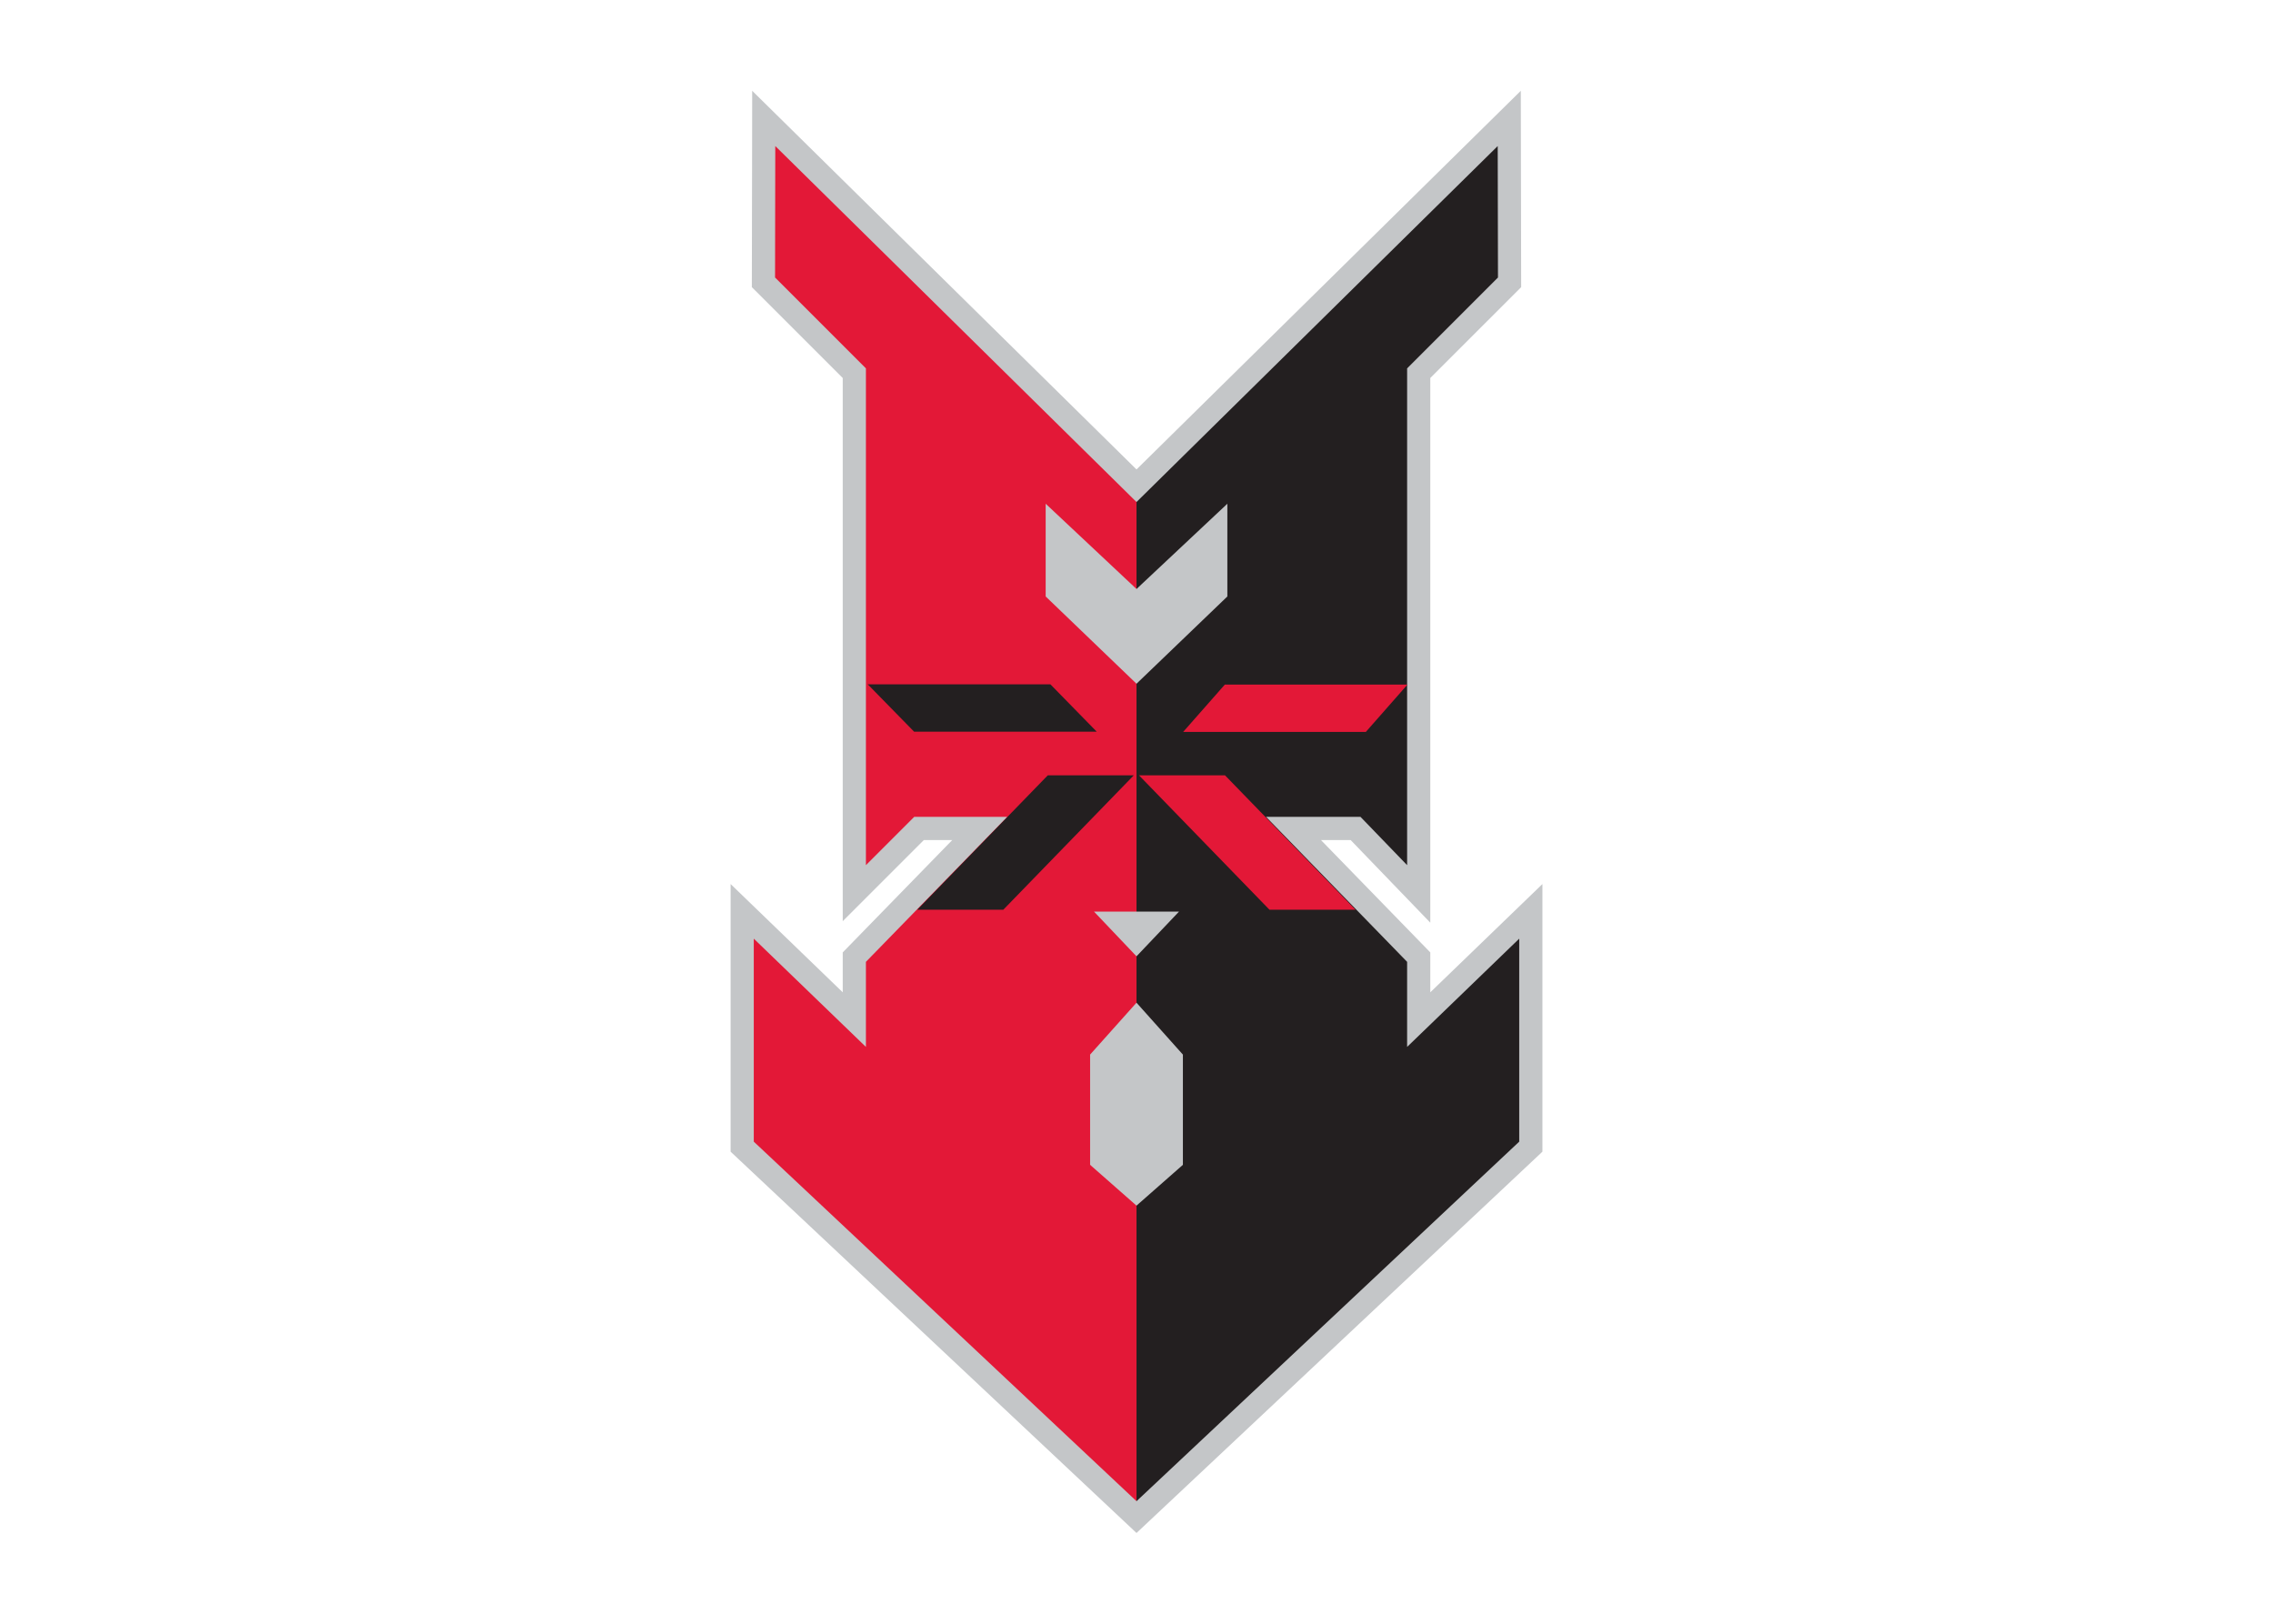 <svg clip-rule="evenodd" fill-rule="evenodd" stroke-linejoin="round" stroke-miterlimit="2" viewBox="0 0 560 400" xmlns="http://www.w3.org/2000/svg"><g fill-rule="nonzero" transform="matrix(.843 0 0 .843 180 22.344)"><path d="m204.487 263.47v-11.657s-20.067-20.615-31.955-32.837h8.676c2.914 3.025 23.279 24.147 23.279 24.147v-159.169c3.405-3.393 26.558-26.548 26.558-26.548l-.107-57.382s-103.635 102.12-112.313 110.652c-8.678-8.532-112.32-110.652-112.32-110.652l-.022 16.151-.08 41.231s23.165 23.155 26.563 26.548v158.732s20.774-20.774 23.703-23.71h8.306c-11.909 12.222-32.009 32.837-32.009 32.837v11.657c-10.922-10.546-21.844-21.092-32.766-31.637v78.21l118.625 111.425 118.627-111.425v-78.21s-23.072 22.272-32.765 31.637z" fill="#c4c6c8"/><path d="m13.056 16.175 105.569 104.024v25.417l-26.545-24.916v27.099l26.545 25.502v66.582h-12.425l12.425 13.071v13.552l-13.561 15.168v32.213l13.561 11.925v86.37l-111.852-105.071v-59.316l32.774 31.638v-24.862l41.298-42.371h-27.181l-14.117 14.117v-145.171l-26.555-26.557z" fill="#e31837"/><path d="m224.19 16.175-105.565 104.024v25.417l26.551-24.916v27.099l-26.551 25.502v66.582h12.426l-12.426 13.071v13.552l13.559 15.168v32.213l-13.559 11.925v86.37l111.852-105.071v-59.316l-32.763 31.638v-24.862l-41.229-42.371h27.602l13.627 14.117v-145.171l26.552-26.557zm-117.183 171.138-13.551-13.844h-53.381l13.552 13.844z" fill="#231f20"/><path d="m185.643 187.388 12.172-13.84h-53.376l-12.187 13.84z" fill="#e31837"/><path d="m117.831 200.066-38.13 39.267h-25.142l38.138-39.267z" fill="#231f20"/><path d="m119.359 200.066 38.123 39.267h25.142l-38.133-39.267z" fill="#e31837"/></g></svg>